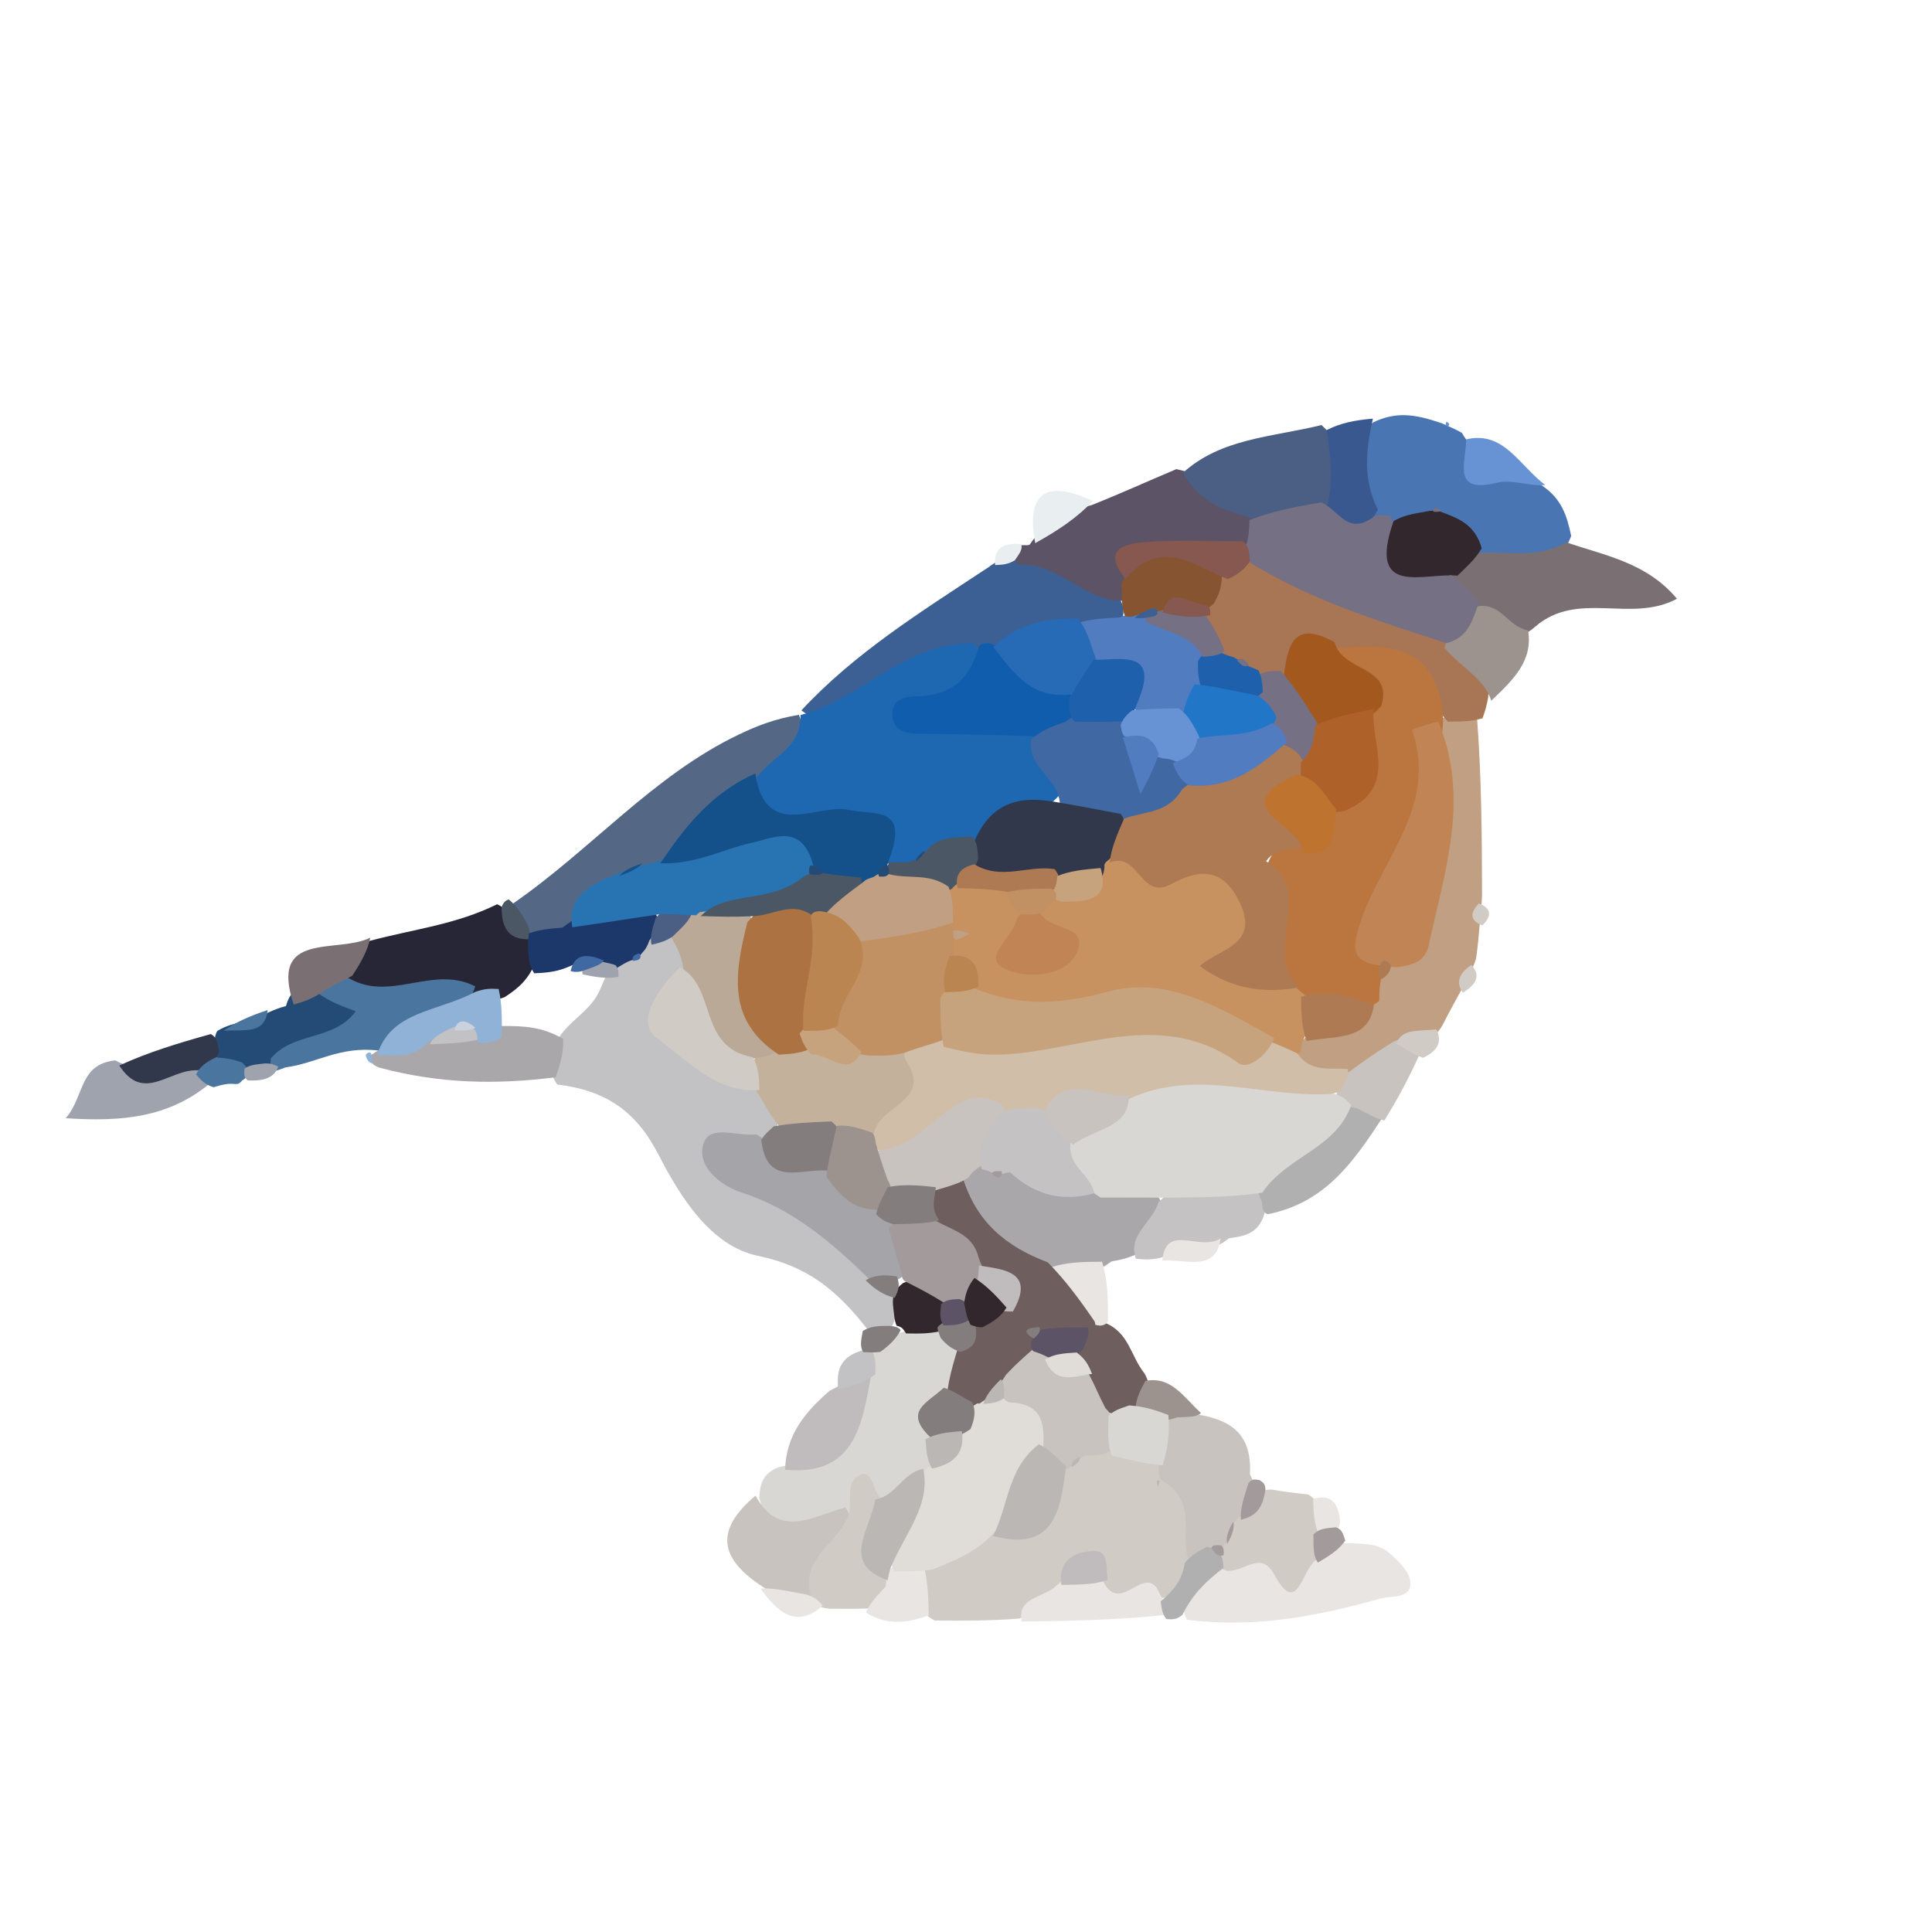 <svg version="1.1" id="Layer_1" xmlns="http://www.w3.org/2000/svg" xmlns:xlink="http://www.w3.org/1999/xlink" x="0px" y="0px"
	 width="100%" viewBox="0 0 150 150" enable-background="new 0 0 150 150" xml:space="preserve">
<path fill="#FEFEFE" opacity="0" stroke="none" 
	d="
M94,151 
	C63.833,151 34.166,150.945 4.5,151.085 
	C1.516,151.099 0.909,150.483 0.917,147.5 
	C1.035,99.833 1.035,52.167 0.917,4.5 
	C0.909,1.517 1.517,0.909 4.5,0.917 
	C52.167,1.035 99.833,1.035 147.5,0.917 
	C150.483,0.909 151.091,1.517 151.083,4.5 
	C150.965,52.167 150.965,99.833 151.083,147.5 
	C151.091,150.483 150.487,151.117 147.499,151.087 
	C129.834,150.91 112.167,151 94,151 
z"/>
<path fill="#C2C2C4" opacity="1" stroke="none" 
	d="
M67.358,103.223 
	C64.998,100.177 62.686,98.298 58.864,97.508 
	C55.195,96.749 52.834,92.964 51.129,89.653 
	C49.409,86.314 47.094,84.665 43.263,84.2 
	C42.457,83.06 42.766,82.185 43.128,81.004 
	C44.057,79.189 45.91,78.602 46.662,76.659 
	C46.861,76.182 46.944,75.992 47.175,75.529 
	C47.448,75.088 47.572,74.922 47.918,74.538 
	C48.447,74.037 48.749,73.749 49.269,73.223 
	C49.663,72.852 49.835,72.715 50.314,72.452 
	C51.072,72.24 51.522,72.24 52.299,72.431 
	C53.247,72.978 53.548,73.581 53.569,74.666 
	C51.578,79.683 51.578,79.683 58.912,84.306 
	C59.783,84.977 60.192,85.566 60.476,86.635 
	C60.414,87.485 60.207,87.915 59.576,88.48 
	C57.871,89.264 55.162,89.747 58.362,91.455 
	C61.598,93.183 64.68,95.006 67.521,97.848 
	C68.297,98.888 68.819,99.678 69.427,100.84 
	C69.644,101.667 69.615,102.15 69.283,102.934 
	C68.623,103.456 68.149,103.525 67.358,103.223 
z"/>
<path fill="#D0CBC5" opacity="1" stroke="none" 
	d="
M79.154,125.662 
	C76.922,125.84 74.958,125.838 72.575,125.815 
	C71.211,125.125 71.046,124.156 71.209,122.731 
	C72.205,120.449 74.125,119.827 76.121,118.761 
	C79.238,119.277 80.576,117.573 81.788,115.131 
	C82.032,114.617 82.135,114.413 82.424,113.922 
	C82.907,113.282 83.239,112.968 83.907,112.526 
	C84.635,112.207 85.073,112.092 85.855,111.993 
	C87.297,111.954 88.353,112.159 89.555,112.931 
	C89.921,113.265 90.045,113.414 90.267,113.82 
	C89.926,115.724 91.111,114.185 91.612,114.685 
	C93.462,116.301 93.181,118.253 93.204,120.489 
	C92.99,122.103 92.548,123.212 91.152,124.119 
	C89.165,123.747 87.372,125.151 85.542,123.686 
	C84.74,122.522 84.108,121.811 82.933,123.296 
	C81.975,124.783 80.539,124.857 79.154,125.662 
z"/>
<path fill="#546885" opacity="1" stroke="none" 
	d="
M39.778,70.188 
	C45.917,65.954 50.72,60.196 57.39,57.016 
	C58.727,56.378 60.104,55.821 62.023,55.498 
	C63.136,58.124 61.548,59.221 59.629,60.482 
	C56.441,62.156 54.553,64.813 51.871,67.064 
	C51.411,67.383 51.218,67.495 50.721,67.737 
	C49.807,68.087 49.183,68.269 48.306,68.678 
	C46.408,69.568 45.435,71.02 43.964,72.42 
	C42.991,72.839 42.301,72.857 41.272,72.537 
	C40.353,71.906 39.999,71.281 39.778,70.188 
z"/>
<path fill="#4A75B3" opacity="1" stroke="none" 
	d="
M106.589,32.805 
	C108.404,31.918 109.898,32.163 111.931,32.859 
	C112.709,33.213 112.949,33.297 113.5,33.606 
	C114.985,36.213 117.733,36.157 119.801,37.756 
	C121.236,38.759 121.648,40.004 121.988,41.613 
	C120.889,44.474 118.696,44.169 116.211,43.969 
	C114.418,43.381 113.645,42.084 112.303,40.943 
	C111.672,40.694 111.877,39.581 110.865,40.426 
	C109.913,40.904 109.212,40.981 108.129,40.863 
	C107.533,40.695 107.303,40.597 106.776,40.262 
	C104.919,37.733 104.205,35.415 106.589,32.805 
z"/>
<path fill="#C19F82" opacity="1" stroke="none" 
	d="
M114.679,55.763 
	C115.022,60.358 115.055,64.721 115.067,69.55 
	C115.018,70.453 114.982,70.89 114.896,71.653 
	C114.802,72.686 114.751,73.393 114.601,74.441 
	C114.264,75.419 113.949,76.017 113.435,76.894 
	C112.886,77.911 112.488,78.624 111.981,79.624 
	C111.208,81.001 109.855,80.848 108.69,81.742 
	C107.449,82.662 106.479,83.364 104.986,83.882 
	C103.348,84.159 102.13,84.052 100.85,82.927 
	C100.582,82.399 100.529,82.167 100.53,81.587 
	C101.713,79.404 104.249,79.751 105.608,77.777 
	C105.895,77.058 106.071,76.649 106.425,75.942 
	C106.863,75.266 107.17,74.921 107.76,74.364 
	C111.82,69.116 112.112,63.44 111.21,57.16 
	C111.375,56.563 111.479,56.334 111.859,55.84 
	C112.872,55.234 113.617,55.219 114.679,55.763 
z"/>
<path fill="#3C6094" opacity="1" stroke="none" 
	d="
M62.216,55.157 
	C66.33,50.728 71.419,47.55 76.712,44.063 
	C77.4,43.549 77.851,43.321 78.713,43.108 
	C82.181,42.735 84.457,44.394 86.926,46.475 
	C87.223,47.027 87.278,47.278 87.186,47.886 
	C86.435,48.746 85.718,48.986 84.591,49.178 
	C82.035,49.262 79.932,49.718 77.555,50.636 
	C76.976,50.827 76.741,50.894 76.148,51.04 
	C72.899,51.358 70.395,52.635 67.91,53.997 
	C66.337,54.859 64.866,56.114 62.543,55.385 
	C62.238,55.178 62.229,55.146 62.216,55.157 
z"/>
<path fill="#A97655" opacity="1" stroke="none" 
	d="
M115.101,55.767 
	C114.251,56.01 113.513,56.025 112.405,56.028 
	C110.269,53.557 108.673,50.849 104.678,51.1 
	C103.128,50.838 101.889,50.536 100.649,51.859 
	C100.081,52.37 99.7,52.576 98.958,52.778 
	C98.413,52.832 98.193,52.828 97.649,52.76 
	C96.911,52.557 96.507,52.389 95.831,52.034 
	C95.364,51.757 95.185,51.634 94.771,51.283 
	C94.003,50.349 93.663,49.552 93.372,48.379 
	C93.333,47.828 93.343,47.605 93.436,47.055 
	C93.764,46.081 94.11,45.49 94.77,44.683 
	C95.591,43.984 96.227,43.651 97.262,43.295 
	C102.673,44.527 107.131,47.344 112.39,49.175 
	C114.004,50.634 115.83,51.53 115.537,54.174 
	C115.399,54.891 115.306,55.215 115.101,55.767 
z"/>
<path fill="#D8D7D4" opacity="1" stroke="none" 
	d="
M58.952,116.305 
	C58.997,115.087 59.302,114.39 60.415,113.925 
	C64.216,113.186 65.704,110.586 66.804,107.219 
	C66.966,106.424 67.128,105.99 67.515,105.265 
	C68.123,104.343 68.77,104.029 69.737,103.535 
	C70.777,103.128 71.508,103.094 72.606,103.325 
	C73.399,103.68 73.79,103.981 74.329,104.658 
	C74.813,105.652 74.878,106.362 74.67,107.419 
	C74.152,108.731 72.991,109.241 72.859,110.727 
	C72.881,111.677 72.884,112.313 72.739,113.265 
	C72.574,113.777 72.483,113.973 72.195,114.424 
	C71.076,115.553 70.178,116.467 68.505,116.559 
	C67.355,116.352 66.736,116.731 65.972,117.577 
	C63.294,118.478 60.421,121.836 58.952,116.305 
z"/>
<path fill="#5C5366" opacity="1" stroke="none" 
	d="
M87.313,46.64 
	C84.19,46.791 82.439,43.727 79.033,43.818 
	C78.488,43.239 78.571,42.765 79.268,42.329 
	C79.646,42.326 79.877,42.355 79.956,42.271 
	C81.08,40.59 82.617,39.721 84.744,39.22 
	C87.046,38.307 89.011,37.401 91.332,36.424 
	C93.668,36.913 95.216,38.215 97.105,39.637 
	C97.526,40.388 97.607,40.867 97.439,41.698 
	C94.71,44.639 90.624,41.695 88,44.816 
	C87.837,45.565 87.7,45.981 87.313,46.64 
z"/>
<path fill="#7A7073" opacity="1" stroke="none" 
	d="
M114.77,42.918 
	C117.2,42.812 119.324,43.371 121.63,42.117 
	C124.717,43.16 127.846,43.692 130.2,46.488 
	C126.598,48.418 122.502,45.79 119.187,48.661 
	C117.378,50.261 116.408,48.752 114.941,47.948 
	C113.862,47.178 113.103,46.585 112.592,45.329 
	C112.667,43.844 113.408,43.275 114.77,42.918 
z"/>
<path fill="#AAA7AA" opacity="1" stroke="none" 
	d="
M88.179,97.405 
	C87.449,97.721 87.035,97.806 86.304,97.934 
	C85.186,98.751 84.213,99.117 82.716,99.179 
	C78.68,98.701 75.972,96.966 74.509,93.071 
	C74.412,92.202 74.498,91.721 74.951,91.007 
	C75.406,90.657 75.619,90.565 76.17,90.449 
	C77.136,90.498 77.752,90.796 78.724,90.487 
	C80.978,90.877 82.741,92.059 85.194,91.708 
	C86.792,91.704 88.027,91.764 89.546,92.391 
	C91.45,94.726 89.718,95.873 88.179,97.405 
z"/>
<path fill="#E9E5E2" opacity="1" stroke="none" 
	d="
M104.244,119.804 
	C105.712,119.863 106.94,119.767 107.864,120.571 
	C108.57,121.186 109.477,122.068 109.502,122.855 
	C109.542,124.156 108.102,123.86 107.209,124.107 
	C102.43,125.424 97.617,126.444 92.148,125.755 
	C91.128,123.558 92.89,122.715 94.254,121.32 
	C96.7,119.399 99.216,121.775 101.676,120.318 
	C102.56,119.731 103.207,119.498 104.244,119.804 
z"/>
<path fill="#4B5E83" opacity="1" stroke="none" 
	d="
M97.343,40.274 
	C94.975,39.665 93.132,38.959 91.839,36.712 
	C94.808,34.028 98.655,33.958 102.601,33.003 
	C104.646,34.859 104.905,36.805 103.301,39.201 
	C101.364,40.481 99.654,41.203 97.343,40.274 
z"/>
<path fill="#272636" opacity="1" stroke="none" 
	d="
M28.661,73.06 
	C32.129,72.131 35.365,71.798 38.595,70.206 
	C39.891,70.783 40.024,72.035 41.191,72.869 
	C41.598,73.531 41.659,73.978 41.545,74.782 
	C41.01,76.023 40.316,76.691 39.174,77.421 
	C38.355,77.716 37.861,77.776 36.987,77.739 
	C33.52,76.415 30.232,78.743 26.936,76.878 
	C26.559,75.118 27.226,74.064 28.661,73.06 
z"/>
<path fill="#C9C3BF" opacity="1" stroke="none" 
	d="
M92.29,121.175 
	C91.558,119.099 93.015,116.776 90.406,115.05 
	C89.975,114.905 89.984,114.448 89.989,114.219 
	C89.845,112.656 89.754,111.331 90.871,109.882 
	C91.704,109.491 92.225,109.514 93.109,109.838 
	C95.848,110.331 97.194,111.57 97.047,114.451 
	C97.506,115.339 97.426,115.943 97.162,116.846 
	C96.976,117.316 96.891,117.498 96.663,117.941 
	C96.32,118.542 96.121,118.881 95.776,119.477 
	C95.511,119.892 95.393,120.05 95.045,120.398 
	C94.642,120.688 94.469,120.788 94.019,121.006 
	C93.357,121.25 92.961,121.312 92.29,121.175 
z"/>
<path fill="#4A759F" opacity="1" stroke="none" 
	d="
M26.802,75.775 
	C30.188,78.002 33.479,74.84 36.898,76.582 
	C35.926,79.87 32.234,79.375 29.395,81.565 
	C26.368,81.204 24.557,82.558 22.188,82.868 
	C21.652,83.049 21.466,83.195 20.999,83.129 
	C20.119,79.988 22.552,79.694 24.267,79.301 
	C26.72,78.739 24.47,77.873 24.639,76.85 
	C25.065,75.775 25.683,75.506 26.802,75.775 
z"/>
<path fill="#C9C3BF" opacity="1" stroke="none" 
	d="
M58.66,116.118 
	C60.494,119.495 62.988,117.765 65.648,117.036 
	C67.443,119.99 64.114,121.313 63.436,123.943 
	C61.806,124.903 60.712,124.142 59.298,123.25 
	C55.849,121.038 55.449,118.823 58.66,116.118 
z"/>
<path fill="#AAA7AA" opacity="1" stroke="none" 
	d="
M43.718,80.657 
	C43.771,81.743 43.522,82.544 43.145,83.638 
	C38.575,84.217 34.157,84.158 29.408,82.879 
	C28.883,82.649 28.774,82.497 28.76,82.082 
	C28.856,81.818 28.904,81.829 28.911,81.852 
	C29.943,81.075 31.244,80.909 32.748,80.244 
	C34.129,79.864 35.166,79.782 36.601,79.701 
	C37.528,79.667 38.061,79.661 38.999,79.66 
	C40.786,79.647 42.148,79.748 43.718,80.657 
z"/>
<path fill="#D0CBC5" opacity="1" stroke="none" 
	d="
M102.152,121.136 
	C101.029,121.974 100.724,125.532 98.956,122.285 
	C97.901,120.348 96.763,121.975 95.328,121.969 
	C94.843,121.855 94.699,121.718 94.491,121.288 
	C94.48,120.803 94.532,120.611 94.8,120.212 
	C95.016,120.005 95,119.998 95.002,120.007 
	C95.439,119.584 95.508,118.999 95.838,118.222 
	C96.016,117.994 95.996,117.998 95.998,118.007 
	C96.581,117.469 97.047,116.826 97.725,115.971 
	C98.126,115.695 98.317,115.634 98.797,115.659 
	C99.797,115.83 100.509,115.915 101.578,116.035 
	C102.562,116.689 102.898,117.432 102.86,118.737 
	C102.682,119.696 102.505,120.225 102.152,121.136 
z"/>
<path fill="#9EA3AE" opacity="1" stroke="none" 
	d="
M16.275,84.136 
	C13.061,86.776 9.455,87.107 5.106,86.817 
	C6.597,85.074 6.116,82.624 8.962,82.326 
	C11.056,83.574 12.867,81.809 14.99,82.557 
	C15.71,82.986 16.019,83.35 16.275,84.136 
z"/>
<path fill="#D0CBC5" opacity="1" stroke="none" 
	d="
M63.001,124.069 
	C61.972,120.798 65.281,119.901 65.959,117.354 
	C66.067,116.132 65.77,115.074 66.681,114.548 
	C67.356,114.158 67.71,114.809 67.96,115.72 
	C69.571,117.914 67.504,120.381 69.137,122.587 
	C69.358,124.052 68.666,124.571 67.346,124.887 
	C66.248,124.911 65.501,124.918 64.382,124.899 
	C63.617,124.826 63.296,124.647 63.001,124.069 
z"/>
<path fill="#C0BBBC" opacity="1" stroke="none" 
	d="
M67.613,106.887 
	C66.922,110.612 66.373,114.615 60.954,114.112 
	C61.029,111.442 62.442,109.689 64.414,107.974 
	C65.565,107.454 66.239,106.673 67.613,106.887 
z"/>
<path fill="#C4C2C2" opacity="1" stroke="none" 
	d="
M88.186,97.727 
	C87.562,95.804 89.382,95.063 89.963,93.322 
	C92.217,91.099 94.675,91.465 97.57,92.42 
	C98.118,92.947 98.266,93.224 98.247,93.941 
	C97.837,95.693 96.832,95.958 95.411,96.137 
	C93.773,97.523 91.897,96.858 90.111,97.648 
	C89.396,97.811 88.952,97.814 88.186,97.727 
z"/>
<path fill="#B1B0B1" opacity="1" stroke="none" 
	d="
M98.434,94.273 
	C98.055,94.14 98.029,93.899 97.964,93.297 
	C96.755,90.437 99.024,89.892 100.321,88.916 
	C101.751,87.84 103.026,86.552 104.986,85.565 
	C106.21,85.402 106.919,85.641 107.307,86.816 
	C105.04,90.273 102.866,93.378 98.434,94.273 
z"/>
<path fill="#E9E5E2" opacity="1" stroke="none" 
	d="
M79.327,125.896 
	C79.003,124.144 80.544,124.135 81.805,123.302 
	C82.98,122.176 84.06,121.934 85.636,122.762 
	C87.048,125.562 88.946,121.068 90.065,123.78 
	C90.415,124.35 90.552,124.706 90.438,125.392 
	C86.803,125.761 83.286,125.855 79.327,125.896 
z"/>
<path fill="#9C938F" opacity="1" stroke="none" 
	d="
M114.701,47.074 
	C116.599,46.776 116.995,48.636 118.641,48.946 
	C119.027,51.3 117.519,52.751 115.782,54.401 
	C115.216,52.626 113.47,51.866 112.16,50.303 
	C112.509,48.798 113.382,47.917 114.701,47.074 
z"/>
<path fill="#244B75" opacity="1" stroke="none" 
	d="
M24.622,77.061 
	C25.579,77.761 26.484,78.095 27.62,78.515 
	C25.896,80.853 22.823,80.061 21.027,82.179 
	C21.015,83.158 20.731,83.481 19.654,83.437 
	C18.481,83.199 17.721,82.952 16.838,82.135 
	C16.606,81.542 16.603,81.276 16.677,80.62 
	C16.755,80.228 16.835,80.04 16.932,80.01 
	C18.097,79.293 19.442,79.399 20.807,78.623 
	C21.331,78.388 21.572,78.283 22.201,78.109 
	C22.613,76.657 23.431,76.441 24.622,77.061 
z"/>
<path fill="#39588F" opacity="1" stroke="none" 
	d="
M103.016,39.381 
	C103.561,37.241 103.306,35.487 103.007,33.39 
	C104.091,32.836 105.181,32.622 106.591,32.503 
	C106.091,34.806 105.746,37.014 106.973,39.574 
	C105.594,42.24 104.284,41.941 103.016,39.381 
z"/>
<path fill="#7A7073" opacity="1" stroke="none" 
	d="
M24.881,77.108 
	C24.122,77.599 23.568,77.772 22.802,77.992 
	C20.871,72.22 26.151,74.078 28.747,72.803 
	C28.54,73.802 28.053,74.683 27.346,75.761 
	C26.446,76.235 25.766,76.511 24.881,77.108 
z"/>
<path fill="#C9C3BF" opacity="1" stroke="none" 
	d="
M107.485,86.992 
	C106.73,86.833 106.21,86.456 105.359,86.05 
	C104.611,85.945 104.259,85.748 103.822,85.171 
	C103.64,84.209 103.981,83.739 104.771,83.197 
	C105.843,82.412 106.675,81.817 107.798,81.12 
	C108.954,80.334 109.669,80.545 110.233,81.819 
	C109.365,83.758 108.542,85.265 107.485,86.992 
z"/>
<path fill="#6792D3" opacity="1" stroke="none" 
	d="
M119.962,37.653 
	C118.772,37.782 117.398,37.193 116.237,37.478 
	C112.737,38.337 113.775,36.077 113.843,34.109 
	C116.733,33.438 117.907,36.073 119.962,37.653 
z"/>
<path fill="#6E5E5D" opacity="1" stroke="none" 
	d="
M85.73,102.678 
	C87.679,103.443 87.748,105.248 88.877,106.663 
	C89.465,107.725 89.133,108.363 88.376,109.212 
	C87.632,109.643 87.158,109.761 86.301,109.74 
	C85.226,109.454 84.708,108.985 84.215,108.009 
	C83.882,107.027 83.756,106.35 83.581,105.335 
	C83.547,104.537 83.653,104.099 84.302,103.191 
	C84.984,102.647 85.203,102.591 85.73,102.678 
z"/>
<path fill="#31384C" opacity="1" stroke="none" 
	d="
M16.363,80.285 
	C16.816,80.533 16.878,80.837 17.003,81.602 
	C16.734,82.594 16.241,82.891 15.355,83.095 
	C13.131,82.997 11.157,85.665 9.263,82.726 
	C11.504,81.696 13.738,81.018 16.363,80.285 
z"/>
<path fill="#E9E5E2" opacity="1" stroke="none" 
	d="
M67.238,125.204 
	C67.548,124.414 68.102,123.924 68.765,123.175 
	C68.83,122.666 68.784,122.414 68.993,121.875 
	C69.977,121.227 70.719,121.206 71.766,121.752 
	C72.062,123.019 72.067,124.035 72.114,125.423 
	C70.582,125.95 68.997,126.287 67.238,125.204 
z"/>
<path fill="#E9EFF0" opacity="1" stroke="none" 
	d="
M84.847,38.903 
	C83.626,40.194 82.17,41.173 80.374,42.169 
	C79.698,38.616 80.91,37.019 84.847,38.903 
z"/>
<path fill="#E9E5E2" opacity="1" stroke="none" 
	d="
M86.033,102.417 
	C86.037,102.821 85.58,102.942 85.345,102.917 
	C82.775,102.494 82.05,100.723 81.633,98.382 
	C82.841,97.995 83.986,97.968 85.56,97.959 
	C86.002,99.323 86.015,100.669 86.033,102.417 
z"/>
<path fill="#B1B0B1" opacity="1" stroke="none" 
	d="
M90.547,125.7 
	C90.255,125.313 90.188,124.958 90.121,124.331 
	C91.068,123.515 91.759,122.775 91.989,121.343 
	C92.495,120.755 92.966,120.48 93.685,120.091 
	C94.195,120.165 94.437,120.376 94.814,120.794 
	C94.969,121.149 94.971,121.318 94.98,121.74 
	C93.672,122.736 92.616,123.736 91.802,125.375 
	C91.385,125.731 91.081,125.755 90.547,125.7 
z"/>
<path fill="#9C938F" opacity="1" stroke="none" 
	d="
M88.171,109.255 
	C88.251,108.465 88.532,107.968 88.929,107.209 
	C90.948,106.849 91.82,108.397 93.246,109.708 
	C92.923,109.999 92.367,110.018 91.395,110.04 
	C89.977,110.577 89.165,110.11 88.171,109.255 
z"/>
<path fill="#E9E5E2" opacity="1" stroke="none" 
	d="
M90.242,97.867 
	C90.523,94.92 93.098,97.192 94.769,96.151 
	C94.384,98.742 92.295,97.777 90.242,97.867 
z"/>
<path fill="#E9E5E2" opacity="1" stroke="none" 
	d="
M62.626,123.804 
	C63.232,123.999 63.497,124.214 63.886,124.651 
	C61.893,126.431 60.438,125.288 59.051,123.333 
	C60.097,123.272 61.192,123.548 62.626,123.804 
z"/>
<path fill="#C2C2C4" opacity="1" stroke="none" 
	d="
M67.956,106.707 
	C67.098,107.332 66.259,107.627 65.075,107.896 
	C64.998,106.864 64.955,105.71 66.37,105.054 
	C66.913,104.853 67.142,104.703 67.695,104.806 
	C68.004,105.498 67.99,105.937 67.956,106.707 
z"/>
<path fill="#4A759F" opacity="1" stroke="none" 
	d="
M15.22,83.421 
	C15.523,82.815 15.981,82.473 16.753,82.097 
	C17.582,82.151 18.098,82.24 18.812,82.502 
	C19.183,82.882 19.355,83.089 19.22,83.557 
	C18.912,83.819 18.855,83.876 18.815,83.866 
	C18.679,84.019 18.583,84.183 18.267,84.165 
	C17.657,84.099 17.267,84.213 16.584,84.413 
	C15.985,84.227 15.68,83.955 15.22,83.421 
z"/>
<path fill="#D0CBC5" opacity="1" stroke="none" 
	d="
M110.482,82.127 
	C109.702,81.857 109.216,81.463 108.409,81.044 
	C108.829,79.834 110.076,80.088 111.525,79.921 
	C111.98,80.856 111.662,81.578 110.482,82.127 
z"/>
<path fill="#E9E5E2" opacity="1" stroke="none" 
	d="
M102.32,119.013 
	C101.993,118.003 101.982,117.358 101.953,116.391 
	C103.217,115.977 103.933,116.551 104.043,118.168 
	C103.85,119.216 103.379,119.514 102.32,119.013 
z"/>
<path fill="#4A759F" opacity="1" stroke="none" 
	d="
M20.777,78.423 
	C20.581,80.327 19.019,79.922 17.375,80.029 
	C18.175,79.438 19.32,78.896 20.777,78.423 
z"/>
<path fill="#847D7D" opacity="1" stroke="none" 
	d="
M68.344,104.962 
	C67.798,105.027 67.577,104.995 67.02,104.983 
	C66.759,104.557 66.834,104.11 66.987,103.333 
	C67.592,102.972 68.119,102.942 69.044,102.937 
	C69.44,102.963 69.862,103.081 69.925,103.291 
	C69.548,103.956 69.108,104.411 68.344,104.962 
z"/>
<path fill="#4B5765" opacity="1" stroke="none" 
	d="
M41.145,72.922 
	C39.63,72.986 38.968,72.217 38.943,70.533 
	C38.953,70.189 39.278,69.854 39.511,69.838 
	C40.15,70.394 40.555,70.966 41.015,71.898 
	C41.149,72.412 41.228,72.566 41.145,72.922 
z"/>
<path fill="#A29A9B" opacity="1" stroke="none" 
	d="
M98.25,115.664 
	C98.047,116.871 97.716,117.672 96.341,117.991 
	C96.279,117.166 96.557,116.315 96.938,115.134 
	C97.209,114.82 97.378,114.836 97.792,114.919 
	C98.14,115.129 98.242,115.273 98.25,115.664 
z"/>
<path fill="#E9EFF0" opacity="1" stroke="none" 
	d="
M79.284,42.247 
	C79.412,42.636 79.177,42.945 78.792,43.504 
	C78.273,43.803 77.904,43.852 77.258,43.871 
	C77.156,42.736 77.72,42.082 79.284,42.247 
z"/>
<path fill="#D0CBC5" opacity="1" stroke="none" 
	d="
M113.573,77.072 
	C113.04,76.329 113.219,75.598 114.24,74.918 
	C114.952,75.7 114.686,76.406 113.573,77.072 
z"/>
<path fill="#D0CBC5" opacity="1" stroke="none" 
	d="
M115.086,71.855 
	C114.181,71.497 114.068,70.931 114.822,70.142 
	C115.728,70.495 115.891,71.055 115.086,71.855 
z"/>
<path fill="#A29A9B" opacity="1" stroke="none" 
	d="
M101.975,119.13 
	C102.463,118.655 102.923,118.661 103.715,118.577 
	C104.151,118.732 104.253,118.976 104.451,119.607 
	C103.908,120.367 103.271,120.74 102.323,121.322 
	C101.99,120.891 101.968,120.251 101.975,119.13 
z"/>
<path fill="#9EA3AE" opacity="1" stroke="none" 
	d="
M19.237,83.885 
	C18.928,83.629 18.943,83.438 18.985,82.962 
	C19.437,82.661 19.862,82.647 20.603,82.562 
	C21.07,82.564 21.222,82.636 21.606,82.806 
	C21.285,83.701 20.475,83.938 19.237,83.885 
z"/>
<path fill="#6792D3" opacity="1" stroke="none" 
	d="
M112.512,32.991 
	C112.468,33.129 112.287,33.056 112.247,33.033 
	C112.207,33.01 112.295,32.736 112.295,32.736 
	C112.295,32.736 112.557,32.853 112.512,32.991 
z"/>
<path fill="#E9E5E2" opacity="0" stroke="none" 
	d="
M98.393,115.896 
	C98.157,115.912 98.01,115.459 98.024,115.222 
	C98.33,115.06 98.584,115.203 98.942,115.581 
	C99.085,115.746 98.63,115.879 98.393,115.896 
z"/>
<path fill="#90B2D6" opacity="1" stroke="none" 
	d="
M28.787,81.755 
	C28.856,81.818 28.946,82.307 28.969,82.554 
	C28.744,82.586 28.496,82.372 28.39,81.918 
	C28.531,81.679 28.718,81.692 28.787,81.755 
z"/>
<path fill="#9EA3AE" opacity="0" stroke="none" 
	d="
M18.113,84.122 
	C18.048,83.984 18.395,83.82 18.585,83.838 
	C18.776,83.856 18.604,84.242 18.604,84.242 
	C18.604,84.242 18.179,84.261 18.113,84.122 
z"/>
<path fill="#A4A4A9" opacity="1" stroke="none" 
	d="
M67.464,99.287 
	C64.384,96.278 61.437,93.83 57.551,92.578 
	C56.084,92.105 54.269,90.749 54.548,89.092 
	C54.875,87.157 56.987,88.243 58.724,88.075 
	C60.327,89.064 61.608,89.854 63.479,90.201 
	C65.265,91.001 66.356,92.231 68.021,93.259 
	C68.685,93.773 69.027,94.113 69.559,94.783 
	C70.388,96.216 70.835,97.377 70.219,99.004 
	C69.29,99.725 68.556,99.746 67.464,99.287 
z"/>
<path fill="#C3B19C" opacity="1" stroke="none" 
	d="
M60.54,87.5 
	C59.899,86.707 59.569,86.142 59.094,85.282 
	C58.435,84.363 58.214,83.651 58.445,82.481 
	C58.75,81.932 58.923,81.745 59.433,81.378 
	C60.486,80.955 61.228,80.872 62.343,80.858 
	C64.1,80.935 65.454,81.505 67.235,81.144 
	C68.335,80.99 69.073,81.015 70.168,81.31 
	C73.206,84.246 71.631,86.118 68.81,87.996 
	C67.467,88.628 66.428,88.477 65.008,88.362 
	C63.342,88.288 62.059,88.231 60.54,87.5 
z"/>
<path fill="#CBD1DD" opacity="0" stroke="none" 
	d="
M44.227,80.687 
	C42.619,80.934 41.219,80.926 39.399,80.904 
	C38.112,79.895 37.944,78.802 38.756,77.235 
	C39.569,76.517 40.135,76.166 40.903,75.659 
	C41.206,74.581 41.885,74.293 43.025,74.055 
	C43.654,74.027 43.905,74.041 44.526,74.128 
	C45.852,74.488 46.765,74.863 47.757,75.832 
	C47.803,78.36 46.661,79.844 44.227,80.687 
z"/>
<path fill="#BAA997" opacity="1" stroke="none" 
	d="
M60.214,81.55 
	C59.938,81.943 59.716,81.982 59.159,82.08 
	C53.29,83.246 54.175,78.579 53.078,75.322 
	C52.921,74.383 52.736,73.841 52.309,73.132 
	C51.5,71.792 52.494,71.406 53.437,70.668 
	C53.958,70.408 54.177,70.322 54.742,70.158 
	C56.065,69.967 57.005,70.069 58.147,70.793 
	C59.51,74.336 57.812,78.146 60.214,81.55 
z"/>
<path fill="#D0CBC5" opacity="1" stroke="none" 
	d="
M52.787,75.094 
	C55.706,76.643 54.123,81.31 58.474,82.091 
	C58.876,82.849 58.927,83.56 58.965,84.629 
	C55.601,84.887 53.396,82.326 51.037,80.627 
	C49.289,79.367 51.009,76.854 52.787,75.094 
z"/>
<path fill="#1C376A" opacity="1" stroke="none" 
	d="
M44.236,75.023 
	C43.347,75.416 42.599,75.522 41.477,75.565 
	C41.072,74.973 41.039,74.444 40.995,73.519 
	C40.983,73.124 41.044,72.69 41.057,72.474 
	C41.813,72.186 42.556,72.114 43.673,72.017 
	C45.762,70.442 47.697,69.635 50.406,70.412 
	C51.513,71.37 51.119,72.02 50.414,73.028 
	C50.286,73.406 50.101,73.736 49.959,73.862 
	C49.717,74.15 49.616,74.313 49.228,74.498 
	C48.79,74.616 48.639,74.713 48.251,74.939 
	C47.834,75.191 47.654,75.314 47.156,75.357 
	C46.029,75.048 45.292,74.489 44.236,75.023 
z"/>
<path fill="#847D7D" opacity="1" stroke="none" 
	d="
M60.071,87.445 
	C61.537,87.201 62.845,87.13 64.551,87.066 
	C66.061,88.353 65.841,89.557 64.375,90.9 
	C62.236,90.643 59.533,92.272 59.104,88.499 
	C59.413,87.999 59.677,87.831 60.071,87.445 
z"/>
<path fill="#31272D" opacity="1" stroke="none" 
	d="
M70.353,103.527 
	C70.134,103.228 70.068,103.025 69.614,102.928 
	C69.431,102.517 69.422,102.071 69.329,101.301 
	C69.281,100.501 69.479,100.1 70.124,99.609 
	C71.386,99.11 72.263,99.229 73.277,100.137 
	C73.676,100.847 73.787,101.297 73.771,102.113 
	C73.635,102.671 73.541,102.884 73.182,103.321 
	C72.183,103.548 71.451,103.55 70.353,103.527 
z"/>
<path fill="#847D7D" opacity="1" stroke="none" 
	d="
M69.628,99.1 
	C69.887,99.747 69.785,100.144 69.463,100.759 
	C68.592,100.548 67.941,100.12 67.209,99.4 
	C67.84,99.022 68.553,98.935 69.628,99.1 
z"/>
<path fill="#4B5E83" opacity="1" stroke="none" 
	d="
M50.587,73.349 
	C50.451,72.789 50.615,72.172 50.914,71.258 
	C51.754,70.324 52.559,70.25 53.755,70.813 
	C53.504,71.552 52.926,72.016 52.208,72.723 
	C51.674,73.074 51.281,73.183 50.587,73.349 
z"/>
<path fill="#9EA3AE" opacity="1" stroke="none" 
	d="
M46.685,74.655 
	C47.136,74.761 47.602,74.839 47.808,74.954 
	C48.02,75.24 48.026,75.413 48.019,75.843 
	C47.175,75.997 46.344,75.893 45.233,75.646 
	C45.083,74.788 45.51,74.47 46.685,74.655 
z"/>
<path fill="#4068A3" opacity="1" stroke="none" 
	d="
M49.151,74.598 
	C49.046,74.285 49.219,74.123 49.638,74.011 
	C49.851,74.341 49.699,74.57 49.151,74.598 
z"/>
<path fill="#E0DDD9" opacity="1" stroke="none" 
	d="
M72.361,121.868 
	C71.301,122.005 70.546,122.006 69.413,122.009 
	C68.136,118.951 70.579,117.009 71.768,114.289 
	C72.011,114.011 72,114 72.006,114.005 
	C72.769,113.312 73.318,112.456 74.014,111.32 
	C74.505,110.498 74.847,109.952 75.414,109.148 
	C75.809,108.74 75.993,108.598 76.501,108.318 
	C77.292,108.056 77.767,107.986 78.619,107.972 
	C80.706,108.235 81.771,109.1 81.743,111.325 
	C80.382,114.058 79.541,116.687 77.316,118.85 
	C75.897,120.462 74.28,121.097 72.361,121.868 
z"/>
<path fill="#C9C3BF" opacity="1" stroke="none" 
	d="
M80.995,112.309 
	C81.122,110.262 80.761,108.951 78.314,108.879 
	C77.619,108.468 77.41,108.041 77.306,107.205 
	C77.54,105.845 78.15,105.145 79.348,104.536 
	C79.904,104.42 80.132,104.413 80.685,104.49 
	C82.082,105.278 83.207,105.892 84.561,106.728 
	C85.049,107.642 85.305,108.34 85.818,109.315 
	C86.888,110.444 86.918,111.398 86.196,112.707 
	C85.515,112.997 85.086,112.998 84.336,112.998 
	C83.8,113.235 83.567,113.451 83.16,113.828 
	C83.005,114.009 83.002,114.002 83.007,114.008 
	C81.756,114.429 81.403,113.526 80.995,112.309 
z"/>
<path fill="#BBB7B4" opacity="1" stroke="none" 
	d="
M80.662,112.127 
	C81.479,112.538 81.997,113.116 82.763,113.854 
	C82.35,117.173 81.904,120.557 77.104,119.25 
	C78.319,116.86 78.209,114.001 80.662,112.127 
z"/>
<path fill="#D8D7D4" opacity="1" stroke="none" 
	d="
M86.299,113.003 
	C85.983,112.084 86.023,111.173 86.069,109.928 
	C86.508,109.484 86.941,109.375 87.672,109.114 
	C88.793,109.199 89.616,109.436 90.709,109.859 
	C90.834,111.21 90.688,112.375 90.268,113.765 
	C88.881,113.664 87.768,113.338 86.299,113.003 
z"/>
<path fill="#C0BBBC" opacity="1" stroke="none" 
	d="
M85.993,122.666 
	C84.934,123.027 83.869,123.036 82.405,123.047 
	C82.127,121.212 83.362,120.449 84.95,120.419 
	C86.032,120.399 85.887,121.534 85.993,122.666 
z"/>
<path fill="#BBB7B4" opacity="1" stroke="none" 
	d="
M90.063,115.003 
	C89.952,114.975 89.905,115.972 89.824,114.987 
	C89.975,114.905 90.025,114.979 90.063,115.003 
z"/>
<path fill="#BBB7B4" opacity="1" stroke="none" 
	d="
M83.229,113.903 
	C83.101,113.678 83.288,113.413 83.791,113.105 
	C83.911,113.323 83.723,113.59 83.229,113.903 
z"/>
<path fill="#1E68B2" opacity="1" stroke="none" 
	d="
M62.157,55.513 
	C66.91,54.299 70.155,49.882 75.601,49.95 
	C77.648,53.395 74.237,53.805 72.666,55.426 
	C74.943,56.096 77.339,55.34 79.816,56.471 
	C81.278,57.948 82.314,59.307 82.461,61.459 
	C80.974,63.518 78.432,63.286 76.72,65.167 
	C75.414,65.983 74.225,66.124 72.827,66.723 
	C72.082,67.097 71.641,67.283 70.831,67.514 
	C69.979,67.563 69.513,67.44 68.821,66.945 
	C67.318,63.986 64.818,64.451 62.534,64.214 
	C60.405,63.993 57.905,63.963 58.766,60.313 
	C60.052,58.664 62.182,58.082 62.157,55.513 
z"/>
<path fill="#2873B1" opacity="1" stroke="none" 
	d="
M54.061,71.063 
	C53.322,71.04 52.564,70.993 51.427,70.953 
	C48.975,71.305 46.901,71.649 44.437,71.993 
	C44.055,69.897 45.412,68.857 47.437,68.039 
	C48.328,67.613 48.991,67.528 49.914,67.2 
	C50.202,67.038 50.524,67.03 50.685,67.028 
	C54.918,65.4 58.779,62.076 63.603,65.867 
	C63.744,66.552 63.752,66.834 63.657,67.523 
	C61.36,71.47 57.768,70.25 54.319,70.823 
	C54.015,71.093 54.042,71.038 54.061,71.063 
z"/>
<path fill="#14518B" opacity="1" stroke="none" 
	d="
M63.151,67.225 
	C62.276,63.842 60.053,65.069 58.306,65.45 
	C56.096,65.933 54.05,67.122 51.27,67.025 
	C53.045,64.4 55.104,61.625 58.643,60.049 
	C59.436,65.342 63.486,62.35 65.894,62.877 
	C67.946,63.325 70.67,62.492 68.972,66.896 
	C68.728,67.765 68.601,67.944 68.21,68.322 
	C67.742,68.605 67.539,68.689 67.012,68.843 
	C66.025,68.981 65.372,68.925 64.426,68.626 
	C63.773,68.226 63.515,67.888 63.151,67.225 
z"/>
<path fill="#14518B" opacity="1" stroke="none" 
	d="
M49.855,67.031 
	C49.621,67.358 49.041,67.677 48.112,67.994 
	C48.345,67.669 48.927,67.347 49.855,67.031 
z"/>
<path fill="#767084" opacity="1" stroke="none" 
	d="
M102.599,39.002 
	C104.035,39.695 104.65,41.638 106.732,40.074 
	C107.224,39.958 107.438,39.985 107.972,40.065 
	C108.69,42.535 110.138,43.939 112.736,44.707 
	C113.548,45.459 114.113,45.98 114.841,46.744 
	C114.332,48.054 114.083,49.463 112.314,49.938 
	C107.142,48.257 102.196,46.75 97.433,43.918 
	C96.718,43.54 96.548,43.118 96.753,42.327 
	C96.968,41.59 96.985,41.149 97.006,40.379 
	C98.745,39.704 100.481,39.358 102.599,39.002 
z"/>
<path fill="#31272D" opacity="1" stroke="none" 
	d="
M113.157,44.698 
	C110.625,44.419 106.094,46.459 108.198,40.457 
	C108.987,40.007 109.682,39.895 110.724,39.712 
	C111.071,39.64 111.498,39.626 111.704,39.68 
	C113.211,40.221 114.517,40.7 115.04,42.57 
	C114.536,43.416 113.933,43.936 113.157,44.698 
z"/>
<path fill="#767084" opacity="1" stroke="none" 
	d="
M111.843,39.61 
	C111.911,39.734 111.48,39.78 111.275,39.71 
	C111.266,39.353 111.501,39.301 111.843,39.61 
z"/>
<path fill="#C89160" opacity="1" stroke="none" 
	d="
M101.324,80.45 
	C101.058,80.934 101.036,81.123 101,81.597 
	C100.289,82.389 99.63,82.099 98.67,81.599 
	C93.291,78.866 88.228,76.482 82.399,79.298 
	C80.331,80.297 78.605,78.808 76.532,77.846 
	C75.305,77.005 74.887,75.94 74.055,74.785 
	C73.801,74.311 73.722,74.11 73.652,73.589 
	C73.862,72.882 74.176,72.675 74.6,72.551 
	C75.238,72.365 74.432,72.835 75.023,72.527 
	C75.153,72.459 75.037,72.473 74.302,72.37 
	C73.837,72.129 73.684,71.97 73.406,71.501 
	C73.204,70.736 73.208,70.282 73.4,69.497 
	C73.675,68.982 73.827,68.799 74.297,68.443 
	C75.571,67.948 76.526,67.991 77.803,68.463 
	C78.687,69.114 79.067,69.722 79.471,70.722 
	C79.919,71.949 78.982,73.075 80.004,73.806 
	C80.415,74.101 81.061,73.93 81.273,73.462 
	C81.58,72.786 80.935,72.288 80.606,71.392 
	C80.572,70.614 80.719,70.203 81.251,69.632 
	C82.582,68.776 84.069,68.97 85.072,67.509 
	C85.43,67.088 85.587,66.927 86.041,66.598 
	C88.766,66.151 90.994,67.31 93.517,67.153 
	C96.912,66.941 98.405,69.92 97.278,72.52 
	C95.814,75.9 97.895,75.571 100.058,76.122 
	C100.616,76.37 100.828,76.499 101.278,76.918 
	C101.973,78.183 101.99,79.165 101.324,80.45 
z"/>
<path fill="#BB7640" opacity="1" stroke="none" 
	d="
M103.849,50.316 
	C107.769,49.997 111.574,50.016 112.022,55.627 
	C112.036,56.017 112.04,56.026 112.041,56.034 
	C111.707,62.327 108.084,67.666 106.969,73.725 
	C106.944,73.862 107.077,74.027 107.236,74.506 
	C107.361,75.059 107.386,75.286 107.258,75.82 
	C107.102,76.548 107.098,76.969 107.077,77.706 
	C105.133,79.253 103.387,78.5 101.337,77.273 
	C101.013,77.019 100.995,77.003 100.986,76.995 
	C97.624,74.146 96.769,67.687 99.742,65.166 
	C101.808,65.356 102.66,64.219 103.623,62.681 
	C105.776,60.774 105.787,58.458 106.014,55.876 
	C106.699,53.247 104.061,52.478 103.849,50.316 
z"/>
<path fill="#D0BEA9" opacity="1" stroke="none" 
	d="
M98.628,80.886 
	C99.493,81.194 99.984,81.441 100.73,81.786 
	C101.746,83.245 103.076,82.905 104.639,82.993 
	C104.746,83.486 104.481,83.965 104.102,84.694 
	C100.672,85.983 97.289,86.433 93.888,85.557 
	C92.174,85.116 90.634,85.419 88.713,85.997 
	C86.16,86.391 83.843,85.448 81.37,86.726 
	C80.349,86.995 79.65,87.01 78.6,86.906 
	C76.314,86.194 74.74,86.999 73.219,88.083 
	C71.881,89.036 70.563,90.083 68.417,89.479 
	C67.968,89.123 67.838,88.925 67.815,88.388 
	C67.818,85.726 72.642,85.723 70.284,82.234 
	C69.814,80.413 71.031,80.375 72.457,80.133 
	C76.676,81.027 80.423,79.907 84.195,79.645 
	C88.961,79.314 93.709,78.718 98.628,80.886 
z"/>
<path fill="#C18555" opacity="1" stroke="none" 
	d="
M107.285,74.967 
	C104.798,74.731 105.034,73.509 105.55,71.84 
	C107.092,66.848 111.706,62.654 109.626,56.665 
	C109.619,56.644 110.71,56.242 111.665,56.03 
	C114.153,61.97 112.162,67.63 110.94,73.347 
	C110.685,74.539 109.905,74.911 108.472,75.092 
	C107.909,75.071 107.735,75.008 107.285,74.967 
z"/>
<path fill="#AD7A54" opacity="1" stroke="none" 
	d="
M101.014,77.395 
	C102.861,76.806 104.59,77.284 106.675,77.975 
	C106.316,80.82 103.812,80.395 101.445,80.817 
	C101.058,79.754 101.036,78.763 101.014,77.395 
z"/>
<path fill="#AD7A54" opacity="1" stroke="none" 
	d="
M107.022,75.276 
	C107.227,74.608 107.463,74.295 107.99,74.949 
	C107.953,75.43 107.762,75.677 107.308,76.002 
	C107.083,75.938 107.059,75.749 107.022,75.276 
z"/>
<path fill="#105DAE" opacity="1" stroke="none" 
	d="
M80.405,57.174 
	C77.103,57.026 74.153,57.007 71.203,56.963 
	C70.353,56.95 69.479,56.75 69.313,55.779 
	C69.087,54.459 70.039,54.074 71.099,54.063 
	C73.497,54.038 75.18,53.064 75.958,50.326 
	C75.994,49.952 76.49,49.936 76.738,49.934 
	C79.235,50.593 80.691,52.572 83.068,53.691 
	C83.524,54.385 83.601,54.853 83.457,55.687 
	C82.681,56.873 81.788,57.224 80.405,57.174 
z"/>
<path fill="#527CC0" opacity="1" stroke="none" 
	d="
M83.848,48.322 
	C84.9,48.03 85.701,48.016 86.899,47.94 
	C87.476,47.751 87.657,47.624 88.168,47.444 
	C88.721,47.414 88.945,47.436 89.495,47.545 
	C91.356,48.162 92.856,48.74 93.695,50.708 
	C93.856,51.526 93.848,52.004 93.694,52.837 
	C93.332,53.89 92.94,54.513 92.153,55.301 
	C90.938,55.987 89.978,56.049 88.661,55.674 
	C87.175,54.306 87.328,52.001 84.828,51.432 
	C83.798,50.505 83.35,49.675 83.848,48.322 
z"/>
<path fill="#276BB6" opacity="1" stroke="none" 
	d="
M83.701,48.023 
	C84.328,48.821 84.558,49.598 84.91,50.663 
	C85.693,52.425 84.636,53.088 83.34,53.886 
	C80.182,54.359 78.78,52.376 77.131,50.248 
	C78.855,48.512 80.995,47.981 83.701,48.023 
z"/>
<path fill="#865430" opacity="1" stroke="none" 
	d="
M88.161,47.778 
	C87.899,47.941 87.598,47.87 87.446,47.874 
	C87.295,47.878 87.191,47.389 87.146,47.142 
	C87.091,46.472 87.081,46.048 87.066,45.306 
	C89.284,41.182 91.958,42.174 94.877,44.624 
	C94.844,45.55 94.67,46.117 94.243,46.852 
	C93.107,47.951 91.97,47.551 90.604,47.64 
	C89.665,47.723 89.05,47.5 88.161,47.778 
z"/>
<path fill="#A3591E" opacity="1" stroke="none" 
	d="
M103.62,49.861 
	C104.228,52.233 108.197,51.63 107.245,54.813 
	C105.909,56.199 104.654,57.042 102.545,56.701 
	C100.651,55.821 99.869,54.536 99.671,52.503 
	C99.985,49.932 100.513,48.15 103.62,49.861 
z"/>
<path fill="#86584F" opacity="1" stroke="none" 
	d="
M95.326,44.964 
	C92.603,43.895 90.203,41.713 87.396,44.935 
	C85.53,42.706 87.242,42.217 88.861,42.09 
	C91.249,41.902 93.662,42.026 96.507,42.024 
	C96.976,42.445 97.002,42.859 97.046,43.582 
	C96.588,44.242 96.111,44.593 95.326,44.964 
z"/>
<path fill="#767084" opacity="1" stroke="none" 
	d="
M99.427,52.094 
	C100.432,53.224 101.134,54.33 102.012,55.713 
	C102.78,56.875 102.867,57.783 102.025,58.949 
	C101.274,59.288 100.818,59.242 100.111,58.796 
	C99.375,58.074 99.046,57.48 98.572,56.589 
	C98.126,55.718 97.872,55.119 97.527,54.21 
	C97.368,53.473 97.395,53.049 97.718,52.378 
	C98.317,52.106 98.721,52.089 99.427,52.094 
z"/>
<path fill="#1F60AD" opacity="1" stroke="none" 
	d="
M97.707,52.039 
	C97.952,52.548 97.992,52.972 98.049,53.718 
	C96.414,55.342 94.919,54.778 93.236,53.3 
	C93.001,52.515 93,52.082 93.014,51.324 
	C93.413,50.606 93.879,50.442 94.779,50.669 
	C95.131,50.832 95.524,50.957 95.725,51.005 
	C96.106,51.196 96.286,51.341 96.777,51.638 
	C97.087,51.792 97.501,51.954 97.707,52.039 
z"/>
<path fill="#767084" opacity="1" stroke="none" 
	d="
M95.081,50.527 
	C94.665,50.886 94.198,50.941 93.38,50.998 
	C92.409,49.16 90.578,49.158 88.944,48.242 
	C88.911,47.868 89.132,47.724 89.745,47.51 
	C91.198,47.029 92.225,47.493 93.597,47.79 
	C94.294,48.749 94.662,49.486 95.081,50.527 
z"/>
<path fill="#86584F" opacity="1" stroke="none" 
	d="
M93.953,47.765 
	C92.84,47.969 91.754,47.925 90.269,47.559 
	C90.869,45.38 92.152,46.845 93.655,46.981 
	C93.991,47.02 93.98,47.518 93.953,47.765 
z"/>
<path fill="#767084" opacity="1" stroke="none" 
	d="
M96.955,51.587 
	C96.728,51.853 96.425,51.749 96.053,51.266 
	C96.275,51.026 96.574,51.136 96.955,51.587 
z"/>
<path fill="#6E5E5D" opacity="1" stroke="none" 
	d="
M80.222,104.731 
	C79.46,105.398 78.867,105.923 78.129,106.706 
	C77.525,107.568 77.181,108.275 76.246,108.831 
	C76.033,109.023 75.934,108.981 75.89,108.949 
	C74.919,109.623 74.191,109.318 73.552,108.014 
	C73.716,106.918 73.9,106.274 74.177,105.307 
	C74.465,104.217 74.96,103.628 75.629,102.819 
	C76.268,102.256 76.761,101.97 77.388,101.404 
	C78.108,99.845 76.912,99.479 75.977,98.612 
	C74.81,97.452 73.842,96.565 72.601,95.468 
	C71.597,94.124 71.503,93.043 72.711,91.759 
	C73.461,91.362 73.938,91.298 74.761,91.484 
	C75.845,94.902 78.091,96.775 81.361,98.015 
	C82.746,99.442 83.796,100.862 84.978,102.587 
	C85.11,102.891 84.986,103.001 84.922,103.055 
	C84.146,103.552 83.393,103.888 82.253,104.011 
	C81.604,103.99 81.256,103.953 80.738,104.046 
	C80.568,104.184 80.391,104.589 80.222,104.731 
z"/>
<path fill="#BBB7B4" opacity="1" stroke="none" 
	d="
M71.679,114.046 
	C72.268,116.89 70.318,118.951 69.162,121.682 
	C69.037,122.01 68.962,122.465 68.919,122.691 
	C65.284,121.385 67.495,118.948 67.961,116.413 
	C69.572,116.162 70.021,114.371 71.679,114.046 
z"/>
<path fill="#847D7D" opacity="1" stroke="none" 
	d="
M73.272,107.742 
	C74.072,107.99 74.611,108.416 75.499,108.88 
	C75.766,109.534 75.686,110.152 75.346,110.959 
	C74.339,111.639 73.538,111.91 72.225,111.581 
	C70.081,109.535 72.069,108.906 73.272,107.742 
z"/>
<path fill="#BBB7B4" opacity="1" stroke="none" 
	d="
M71.856,111.749 
	C72.634,111.314 73.449,111.198 74.676,111.115 
	C74.923,112.635 74.213,113.665 72.351,114.013 
	C71.972,113.363 71.933,112.715 71.856,111.749 
z"/>
<path fill="#847D7D" opacity="1" stroke="none" 
	d="
M75.717,102.828 
	C75.912,103.905 75.756,104.645 74.559,104.962 
	C73.896,104.723 73.523,104.462 73.032,103.873 
	C72.915,103.545 72.743,103.2 72.808,103.019 
	C73.265,102.584 73.689,102.402 74.489,102.294 
	C75.055,102.393 75.272,102.478 75.717,102.828 
z"/>
<path fill="#D8D7D4" opacity="1" stroke="none" 
	d="
M87.764,85.262 
	C93.073,82.902 98.167,85.327 103.612,84.916 
	C104.256,85.152 104.523,85.36 104.909,85.796 
	C103.7,89.21 99.967,89.719 97.996,92.604 
	C95.582,92.952 93.24,92.967 90.458,92.985 
	C88.63,92.985 87.242,92.982 85.438,92.974 
	C84.076,91.979 82.45,91.551 82.472,89.458 
	C83.53,87 85.724,86.531 87.764,85.262 
z"/>
<path fill="#C9C3BF" opacity="1" stroke="none" 
	d="
M75.188,91.434 
	C74.641,91.787 74.187,91.937 73.392,92.188 
	C71.984,92.579 70.954,93.088 69.4,92.674 
	C67.994,91.857 67.415,90.965 67.804,89.341 
	C70.052,89.292 71.309,88.024 72.748,86.895 
	C74.092,85.842 75.536,84.466 77.784,85.743 
	C78.65,87.828 77.338,88.946 76.242,90.457 
	C75.714,90.814 75.478,90.997 75.188,91.434 
z"/>
<path fill="#C4C2C2" opacity="1" stroke="none" 
	d="
M76.211,90.759 
	C75.767,88.991 76.694,87.783 77.85,86.31 
	C78.747,86.008 79.498,86.005 80.624,86.005 
	C81.866,86.682 82.945,87.156 83.12,88.688 
	C82.847,90.565 84.586,91.035 84.97,92.642 
	C82.66,93.279 80.497,92.928 78.421,91.018 
	C77.864,91.086 77.667,91.229 77.179,91.149 
	C76.89,90.925 76.431,90.836 76.211,90.759 
z"/>
<path fill="#A29A9B" opacity="1" stroke="none" 
	d="
M77.002,91.108 
	C77.085,90.922 77.28,90.918 77.768,90.929 
	C77.84,91.316 77.634,91.729 77.002,91.108 
z"/>
<path fill="#90B2D6" opacity="1" stroke="none" 
	d="
M38.713,76.786 
	C38.984,77.942 38.965,79.017 38.963,80.49 
	C38.557,80.91 38.134,80.93 37.394,80.956 
	C37.076,80.961 36.693,80.639 36.496,80.486 
	C35.963,80.184 35.617,80.177 34.979,80.348 
	C34.279,80.471 33.873,80.556 33.23,80.895 
	C32.077,82.201 30.833,81.958 29.283,81.912 
	C30.351,78.473 33.923,78.591 36.91,77.005 
	C37.629,76.764 38.026,76.735 38.713,76.786 
z"/>
<path fill="#A29A9B" opacity="1" stroke="none" 
	d="
M95.747,118.144 
	C95.86,118.57 95.703,119.146 95.275,119.869 
	C95.162,119.442 95.32,118.867 95.747,118.144 
z"/>
<path fill="#A29A9B" opacity="1" stroke="none" 
	d="
M95,120.738 
	C94.636,120.883 94.37,120.695 94.051,120.196 
	C94.115,119.964 94.296,119.952 94.746,119.973 
	C95.016,120.005 95.033,120.495 95,120.738 
z"/>
<path fill="#C2C2C4" opacity="1" stroke="none" 
	d="
M36.718,79.813 
	C37.042,80.038 37.068,80.5 37.072,80.73 
	C35.984,80.988 34.893,81.016 33.394,81.078 
	C33.435,80.753 33.883,80.393 34.636,80.015 
	C35.36,79.628 35.844,79.491 36.718,79.813 
z"/>
<path fill="#5C5366" opacity="1" stroke="none" 
	d="
M80.649,103.253 
	C81.981,103.053 83.032,103.045 84.47,103.073 
	C84.626,103.582 84.392,104.055 84.06,104.776 
	C83.339,105.63 82.6,105.773 81.423,105.401 
	C80.906,105.149 80.74,105.079 80.314,104.941 
	C80.053,104.873 80.052,104.461 80.052,104.256 
	C80.156,103.848 80.261,103.646 80.649,103.253 
z"/>
<path fill="#E0DDD9" opacity="1" stroke="none" 
	d="
M81.133,105.548 
	C81.791,105.144 82.511,105.069 83.596,105.009 
	C84.235,105.486 84.509,105.947 84.788,106.677 
	C83.536,106.782 81.984,107.615 81.133,105.548 
z"/>
<path fill="#A29A9B" opacity="1" stroke="none" 
	d="
M72.623,94.768 
	C74.121,95.6 75.528,95.836 75.979,97.638 
	C76.147,98.137 76.29,98.312 76.428,98.829 
	C76.24,99.844 75.907,100.437 75.186,101.178 
	C74.466,101.522 74.018,101.538 73.328,101.168 
	C72.27,100.5 71.451,100.078 70.311,99.503 
	C69.989,99.35 70.044,99.04 70.01,98.884 
	C69.667,97.724 69.357,96.721 69.013,95.395 
	C69.926,94.04 71.04,94.042 72.623,94.768 
z"/>
<path fill="#9C938F" opacity="1" stroke="none" 
	d="
M67.992,88.75 
	C68.279,89.757 68.532,90.531 68.91,91.591 
	C69.531,92.668 69.124,93.246 68.234,93.921 
	C66.207,93.973 65.245,92.82 64.152,91.368 
	C64.331,89.981 64.653,88.874 64.962,87.42 
	C65.75,87.304 66.552,87.535 67.639,87.908 
	C67.924,88.05 67.959,88.518 67.992,88.75 
z"/>
<path fill="#847D7D" opacity="1" stroke="none" 
	d="
M68.024,94.266 
	C68.197,93.518 68.506,92.986 68.924,92.166 
	C70.111,91.939 71.188,92.002 72.658,92.176 
	C72.605,92.996 72.197,93.708 72.918,94.756 
	C71.934,95 70.859,95.011 69.382,95.048 
	C68.705,94.877 68.432,94.68 68.024,94.266 
z"/>
<path fill="#C19163" opacity="1" stroke="none" 
	d="
M73.266,80.72 
	C72.14,81.148 71.282,81.317 70.22,81.744 
	C69.262,81.987 68.509,81.971 67.38,81.946 
	C65.897,81.778 65.142,81.122 64.427,79.85 
	C63.948,76.962 65.614,75.136 66.815,72.765 
	C69.076,71.5 71.093,70.756 73.671,71.764 
	C74.001,72.004 74,72 73.998,71.999 
	C74.172,72.162 74.348,72.325 74.264,72.737 
	C74.004,73.155 74.003,73.325 74.001,73.748 
	C74.199,74.947 74.263,75.904 74.236,77.234 
	C74.184,78.598 74.038,79.572 73.266,80.72 
z"/>
<path fill="#AD7242" opacity="1" stroke="none" 
	d="
M60.468,81.882 
	C56.441,79.252 57.007,75.673 58.024,71.607 
	C59.494,69.904 61.084,69.312 63.22,70.65 
	C64.72,73.395 64.018,75.859 63.466,78.686 
	C63.375,79.771 63.308,80.49 62.827,81.466 
	C62.012,81.797 61.393,81.829 60.468,81.882 
z"/>
<path fill="#C7A37D" opacity="1" stroke="none" 
	d="
M62.988,81.851 
	C62.471,81.333 62.311,80.902 62.081,80.246 
	C62.7,79.395 63.487,79.255 64.704,79.794 
	C65.619,80.506 66.192,80.97 66.884,81.686 
	C65.784,83.732 64.565,81.885 62.988,81.851 
z"/>
<path fill="#4068A3" opacity="1" stroke="none" 
	d="
M46.885,74.576 
	C46.644,74.908 46.152,75.055 45.306,75.353 
	C44.953,75.504 44.51,75.47 44.302,75.391 
	C44.6,74.064 45.531,73.988 46.885,74.576 
z"/>
<path fill="#4B5765" opacity="1" stroke="none" 
	d="
M63.112,71.102 
	C61.456,69.904 60.094,71.103 58.341,71.14 
	C56.957,71.195 55.886,71.174 54.415,71.123 
	C56.339,69.105 59.754,70.234 62.383,68.069 
	C62.914,67.773 63.146,67.674 63.716,67.749 
	C64.862,67.967 65.671,68.011 66.877,68.14 
	C67.074,69.83 65.724,70.399 64.289,71.307 
	C63.735,71.423 63.505,71.415 63.112,71.102 
z"/>
<path fill="#5C5366" opacity="1" stroke="none" 
	d="
M73.07,101.244 
	C73.464,100.906 73.839,100.889 74.495,100.859 
	C75.233,101.14 75.459,101.56 75.306,102.451 
	C74.648,102.85 74.141,102.901 73.253,102.895 
	C72.932,102.414 72.992,101.99 73.07,101.244 
z"/>
<path fill="#BBB7B4" opacity="1" stroke="none" 
	d="
M76.353,109.003 
	C76.499,108.417 76.965,107.811 77.707,107.085 
	C77.979,107.383 77.975,107.801 77.955,108.529 
	C77.517,108.887 77.094,108.935 76.353,109.003 
z"/>
<path fill="#4068A3" opacity="1" stroke="none" 
	d="
M80.049,57.419 
	C80.83,56.73 81.608,56.405 82.703,56.053 
	C83.781,55.246 84.717,54.999 86.131,55.198 
	C86.704,55.388 86.918,55.495 87.385,55.85 
	C88.844,56.622 87.678,58.849 89.906,58.738 
	C90.421,58.641 90.643,58.658 91.156,58.858 
	C91.936,59.601 92.232,60.252 92.346,61.359 
	C91.485,63.793 89.668,64.068 87.399,64.264 
	C85.383,64.231 83.771,64.161 82.303,62.585 
	C82.271,60.359 79.761,59.714 80.049,57.419 
z"/>
<path fill="#31384C" opacity="1" stroke="none" 
	d="
M81.701,62.222 
	C83.608,62.538 85.119,62.835 87.022,63.196 
	C87.911,64.595 87.375,65.614 86.122,66.716 
	C85.828,66.929 85.688,67.143 85.753,67.253 
	C85.675,68.806 84.54,68.785 83.126,68.923 
	C80.515,68.599 78.132,69.148 75.865,67.422 
	C75.421,66.642 75.375,66.142 75.653,65.285 
	C76.9,62.525 78.801,61.761 81.701,62.222 
z"/>
<path fill="#4B5765" opacity="1" stroke="none" 
	d="
M75.485,64.953 
	C75.862,65.407 75.9,65.872 75.939,66.687 
	C75.638,67.704 75.023,68.054 74.212,68.697 
	C73.947,68.921 73.94,68.963 73.957,68.976 
	C72.494,69.755 71.089,69.2 69.362,68.547 
	C68.913,68.142 68.78,67.932 68.823,67.394 
	C68.998,67.065 69.013,67.005 69.003,66.975 
	C69.41,66.941 69.827,66.937 70.555,66.927 
	C71.178,66.775 71.443,66.569 71.838,66.122 
	C72.839,64.915 74.023,65.044 75.485,64.953 
z"/>
<path fill="#244B75" opacity="1" stroke="none" 
	d="
M71.771,66.038 
	C71.801,66.214 71.595,66.496 71.128,66.85 
	C71.09,66.663 71.313,66.404 71.771,66.038 
z"/>
<path fill="#244B75" opacity="1" stroke="none" 
	d="
M63.915,67.715 
	C63.824,67.933 63.596,67.943 63.024,67.912 
	C62.681,67.872 62.839,67.436 62.887,67.21 
	C63.216,67.158 63.496,67.332 63.915,67.715 
z"/>
<path fill="#C19F82" opacity="1" stroke="none" 
	d="
M68.796,67.806 
	C70.464,68.331 72.015,67.699 73.643,68.841 
	C73.981,69.743 73.989,70.497 73.999,71.627 
	C71.925,72.339 69.849,72.674 67.372,73.023 
	C65.494,73.411 64.843,72.337 63.996,71.066 
	C64.869,70.045 65.861,69.36 67.063,68.45 
	C67.273,68.225 67.646,68.17 67.816,68.089 
	C68.168,67.865 68.35,67.724 68.796,67.806 
z"/>
<path fill="#244B75" opacity="1" stroke="none" 
	d="
M69.04,67.789 
	C68.88,68.055 68.7,68.081 68.254,68.056 
	C68.083,67.684 68.27,67.428 68.773,67.152 
	C68.998,67.065 69.021,67.548 69.04,67.789 
z"/>
<path fill="#AD7A54" opacity="1" stroke="none" 
	d="
M86.163,66.957 
	C86.26,65.906 86.692,64.883 87.269,63.559 
	C88.926,62.958 90.644,63.187 91.774,61.285 
	C94.099,59.344 96.732,58.683 99.592,57.806 
	C100.252,58.043 100.526,58.231 100.908,58.667 
	C101.174,59.065 101.306,59.254 101.398,59.782 
	C99.438,61.898 101.429,63.673 101.163,65.713 
	C100,66.043 98.958,65.884 98.298,66.87 
	C102.245,69.245 97.904,73.691 100.823,76.675 
	C98.336,77.085 95.756,76.934 93.155,75.002 
	C94.715,73.62 97.843,73.37 96.227,70.018 
	C94.797,67.051 92.729,67.682 90.936,68.639 
	C88.504,69.936 88.459,66.109 86.163,66.957 
z"/>
<path fill="#C7A37D" opacity="1" stroke="none" 
	d="
M73.266,81.27 
	C73.003,79.935 73.01,78.891 73.013,77.454 
	C73.653,76.436 74.412,76.279 75.615,76.725 
	C79.322,78.24 82.54,77.933 86.042,76.985 
	C90.69,75.727 94.792,78.297 98.933,80.59 
	C98.353,82.038 96.856,83.044 96.192,82.564 
	C90.028,78.108 83.693,81.75 77.45,81.885 
	C76.148,81.914 74.841,81.675 73.266,81.27 
z"/>
<path fill="#C18555" opacity="1" stroke="none" 
	d="
M80.687,70.789 
	C81.514,72.349 84.471,71.756 83.657,73.835 
	C82.919,75.718 80.307,75.846 78.994,75.542 
	C75.461,74.722 78.611,73.014 78.957,71.332 
	C79.402,70.654 79.862,70.506 80.687,70.789 
z"/>
<path fill="#AD7A54" opacity="1" stroke="none" 
	d="
M74.351,68.952 
	C74.144,68.12 74.408,67.373 75.647,67.106 
	C77.79,68.379 79.743,67.152 81.887,67.479 
	C82.231,67.958 82.33,68.225 82.214,68.861 
	C80.927,69.635 79.855,70.052 78.347,69.268 
	C76.912,69.015 75.834,68.999 74.351,68.952 
z"/>
<path fill="#BB8551" opacity="1" stroke="none" 
	d="
M75.968,76.596 
	C75.225,76.972 74.486,77.001 73.378,77.046 
	C73.162,76.182 73.316,75.302 73.735,74.212 
	C75.435,74.069 76.036,74.866 75.968,76.596 
z"/>
<path fill="#C7A37D" opacity="1" stroke="none" 
	d="
M81.734,69.244 
	C82.009,68.772 82.031,68.556 82.093,68.016 
	C83.115,67.603 84.097,67.514 85.449,67.394 
	C86.154,69.761 84.653,70.067 82.413,69.994 
	C81.831,69.829 81.656,69.665 81.734,69.244 
z"/>
<path fill="#C19163" opacity="1" stroke="none" 
	d="
M81.588,68.99 
	C81.992,69.155 81.998,69.323 82.005,69.742 
	C81.679,70.1 81.413,70.292 81.098,70.794 
	C80.547,71.013 80.107,71.009 79.337,71.005 
	C78.684,70.542 78.362,70.081 78.016,69.325 
	C79.057,69.018 80.123,69.006 81.588,68.99 
z"/>
<path fill="#C19F82" opacity="1" stroke="none" 
	d="
M74.255,72.972 
	C74.004,72.986 74.003,72.492 73.999,72.246 
	C74.43,72.162 74.864,72.324 75.298,72.487 
	C75.034,72.644 74.769,72.801 74.255,72.972 
z"/>
<path fill="#AE622A" opacity="1" stroke="none" 
	d="
M101.014,60.334 
	C100.976,59.804 100.988,59.619 101.021,59.155 
	C101.892,58.36 101.992,57.506 102.119,56.311 
	C103.557,55.684 104.925,55.379 106.652,55.04 
	C106.357,57.666 108.681,61.172 104.383,62.959 
	C102.081,63.418 101.774,61.795 101.014,60.334 
z"/>
<path fill="#BE732E" opacity="1" stroke="none" 
	d="
M100.649,60.13 
	C102.301,60.411 102.756,61.666 103.743,62.837 
	C103.503,64.456 103.867,66.562 101.16,66.214 
	C101.295,64.016 94.797,62.812 100.649,60.13 
z"/>
<path fill="#C9C3BF" opacity="1" stroke="none" 
	d="
M83.316,88.866 
	C82.359,88.211 81.716,87.421 81.036,86.319 
	C82.68,83.124 85.167,85.288 87.643,85.018 
	C87.702,87.621 85.125,87.534 83.316,88.866 
z"/>
<path fill="#1F60AD" opacity="1" stroke="none" 
	d="
M87.241,55.997 
	C85.919,56.058 84.865,56.042 83.415,56.025 
	C83.014,55.569 83.007,55.113 82.998,54.313 
	C83.589,53.151 84.182,52.331 84.904,51.23 
	C86.987,51.252 90.183,50.34 88.253,54.692 
	C88.025,55.399 87.808,55.689 87.241,55.997 
z"/>
<path fill="#2276C8" opacity="1" stroke="none" 
	d="
M92.753,53.124 
	C94.438,53.305 95.875,53.663 97.689,54.029 
	C98.402,54.493 98.737,54.948 99.112,55.696 
	C98.096,58.233 96.145,58.188 93.721,57.832 
	C92.516,57.312 92.023,56.666 91.839,55.402 
	C92.098,54.426 92.301,53.863 92.753,53.124 
z"/>
<path fill="#6792D3" opacity="1" stroke="none" 
	d="
M91.52,54.995 
	C92.189,55.494 92.482,55.999 92.895,56.77 
	C93.792,58.434 93.269,59.162 91.426,59.174 
	C90.886,58.935 90.713,58.92 90.28,58.885 
	C89.049,58.581 88.441,57.686 87.288,57.145 
	C87.083,56.931 87.041,56.5 87.008,56.287 
	C87.2,55.802 87.427,55.529 87.901,55.148 
	C89.148,55.027 90.146,55.014 91.52,54.995 
z"/>
<path fill="#3C6094" opacity="1" stroke="none" 
	d="
M89.591,47.213 
	C89.87,47.236 89.864,47.532 89.858,47.679 
	C89.658,47.855 89.466,47.884 88.981,47.963 
	C88.689,48.013 88.293,48.005 88.096,47.973 
	C88.37,47.691 88.841,47.44 89.591,47.213 
z"/>
<path fill="#527CC0" opacity="1" stroke="none" 
	d="
M91.055,59.243 
	C91.943,58.898 92.727,58.701 92.971,57.347 
	C94.831,56.905 96.725,57.331 98.781,56.134 
	C99.411,56.442 99.671,56.895 99.942,57.62 
	C97.765,59.483 95.666,61.284 92.282,60.975 
	C91.609,60.486 91.33,60.011 91.055,59.243 
z"/>
<path fill="#C0BBBC" opacity="1" stroke="none" 
	d="
M75.884,99.481 
	C75.956,98.943 75.979,98.747 76.003,98.257 
	C77.926,98.561 80.427,98.719 78.642,101.826 
	C76.882,101.878 76.209,101.04 75.884,99.481 
z"/>
<path fill="#31272D" opacity="1" stroke="none" 
	d="
M75.66,99.216 
	C76.618,99.845 77.303,100.552 78.145,101.516 
	C77.75,102.177 77.199,102.58 76.298,103.038 
	C75.946,103.092 75.558,102.925 75.357,102.862 
	C75.083,102.363 75.01,101.927 74.857,101.168 
	C74.98,100.328 75.184,99.811 75.66,99.216 
z"/>
<path fill="#847D7D" opacity="1" stroke="none" 
	d="
M80.701,103.04 
	C80.82,103.347 80.653,103.594 80.241,103.927 
	C79.283,103.337 79.663,103.091 80.701,103.04 
z"/>
<path fill="#CBD1DD" opacity="1" stroke="none" 
	d="
M36.902,79.795 
	C36.576,80.027 36.109,80.015 35.292,80 
	C35.407,79.273 35.977,78.972 36.902,79.795 
z"/>
<path fill="#BB8551" opacity="1" stroke="none" 
	d="
M63.645,70.74 
	C65.087,70.892 65.85,71.653 66.707,72.84 
	C67.878,75.6 65.161,77.036 65.041,79.66 
	C64.287,80.043 63.527,80.043 62.389,80.032 
	C62.079,77.213 63.53,74.566 62.963,71.241 
	C62.949,70.796 63.412,70.75 63.645,70.74 
z"/>
<path fill="#527CC0" opacity="1" stroke="none" 
	d="
M87.181,57.255 
	C88.162,57.054 89.409,56.808 89.963,58.54 
	C89.584,59.693 89.147,60.52 88.542,61.664 
	C88.015,59.96 87.647,58.769 87.181,57.255 
z"/>
</svg>